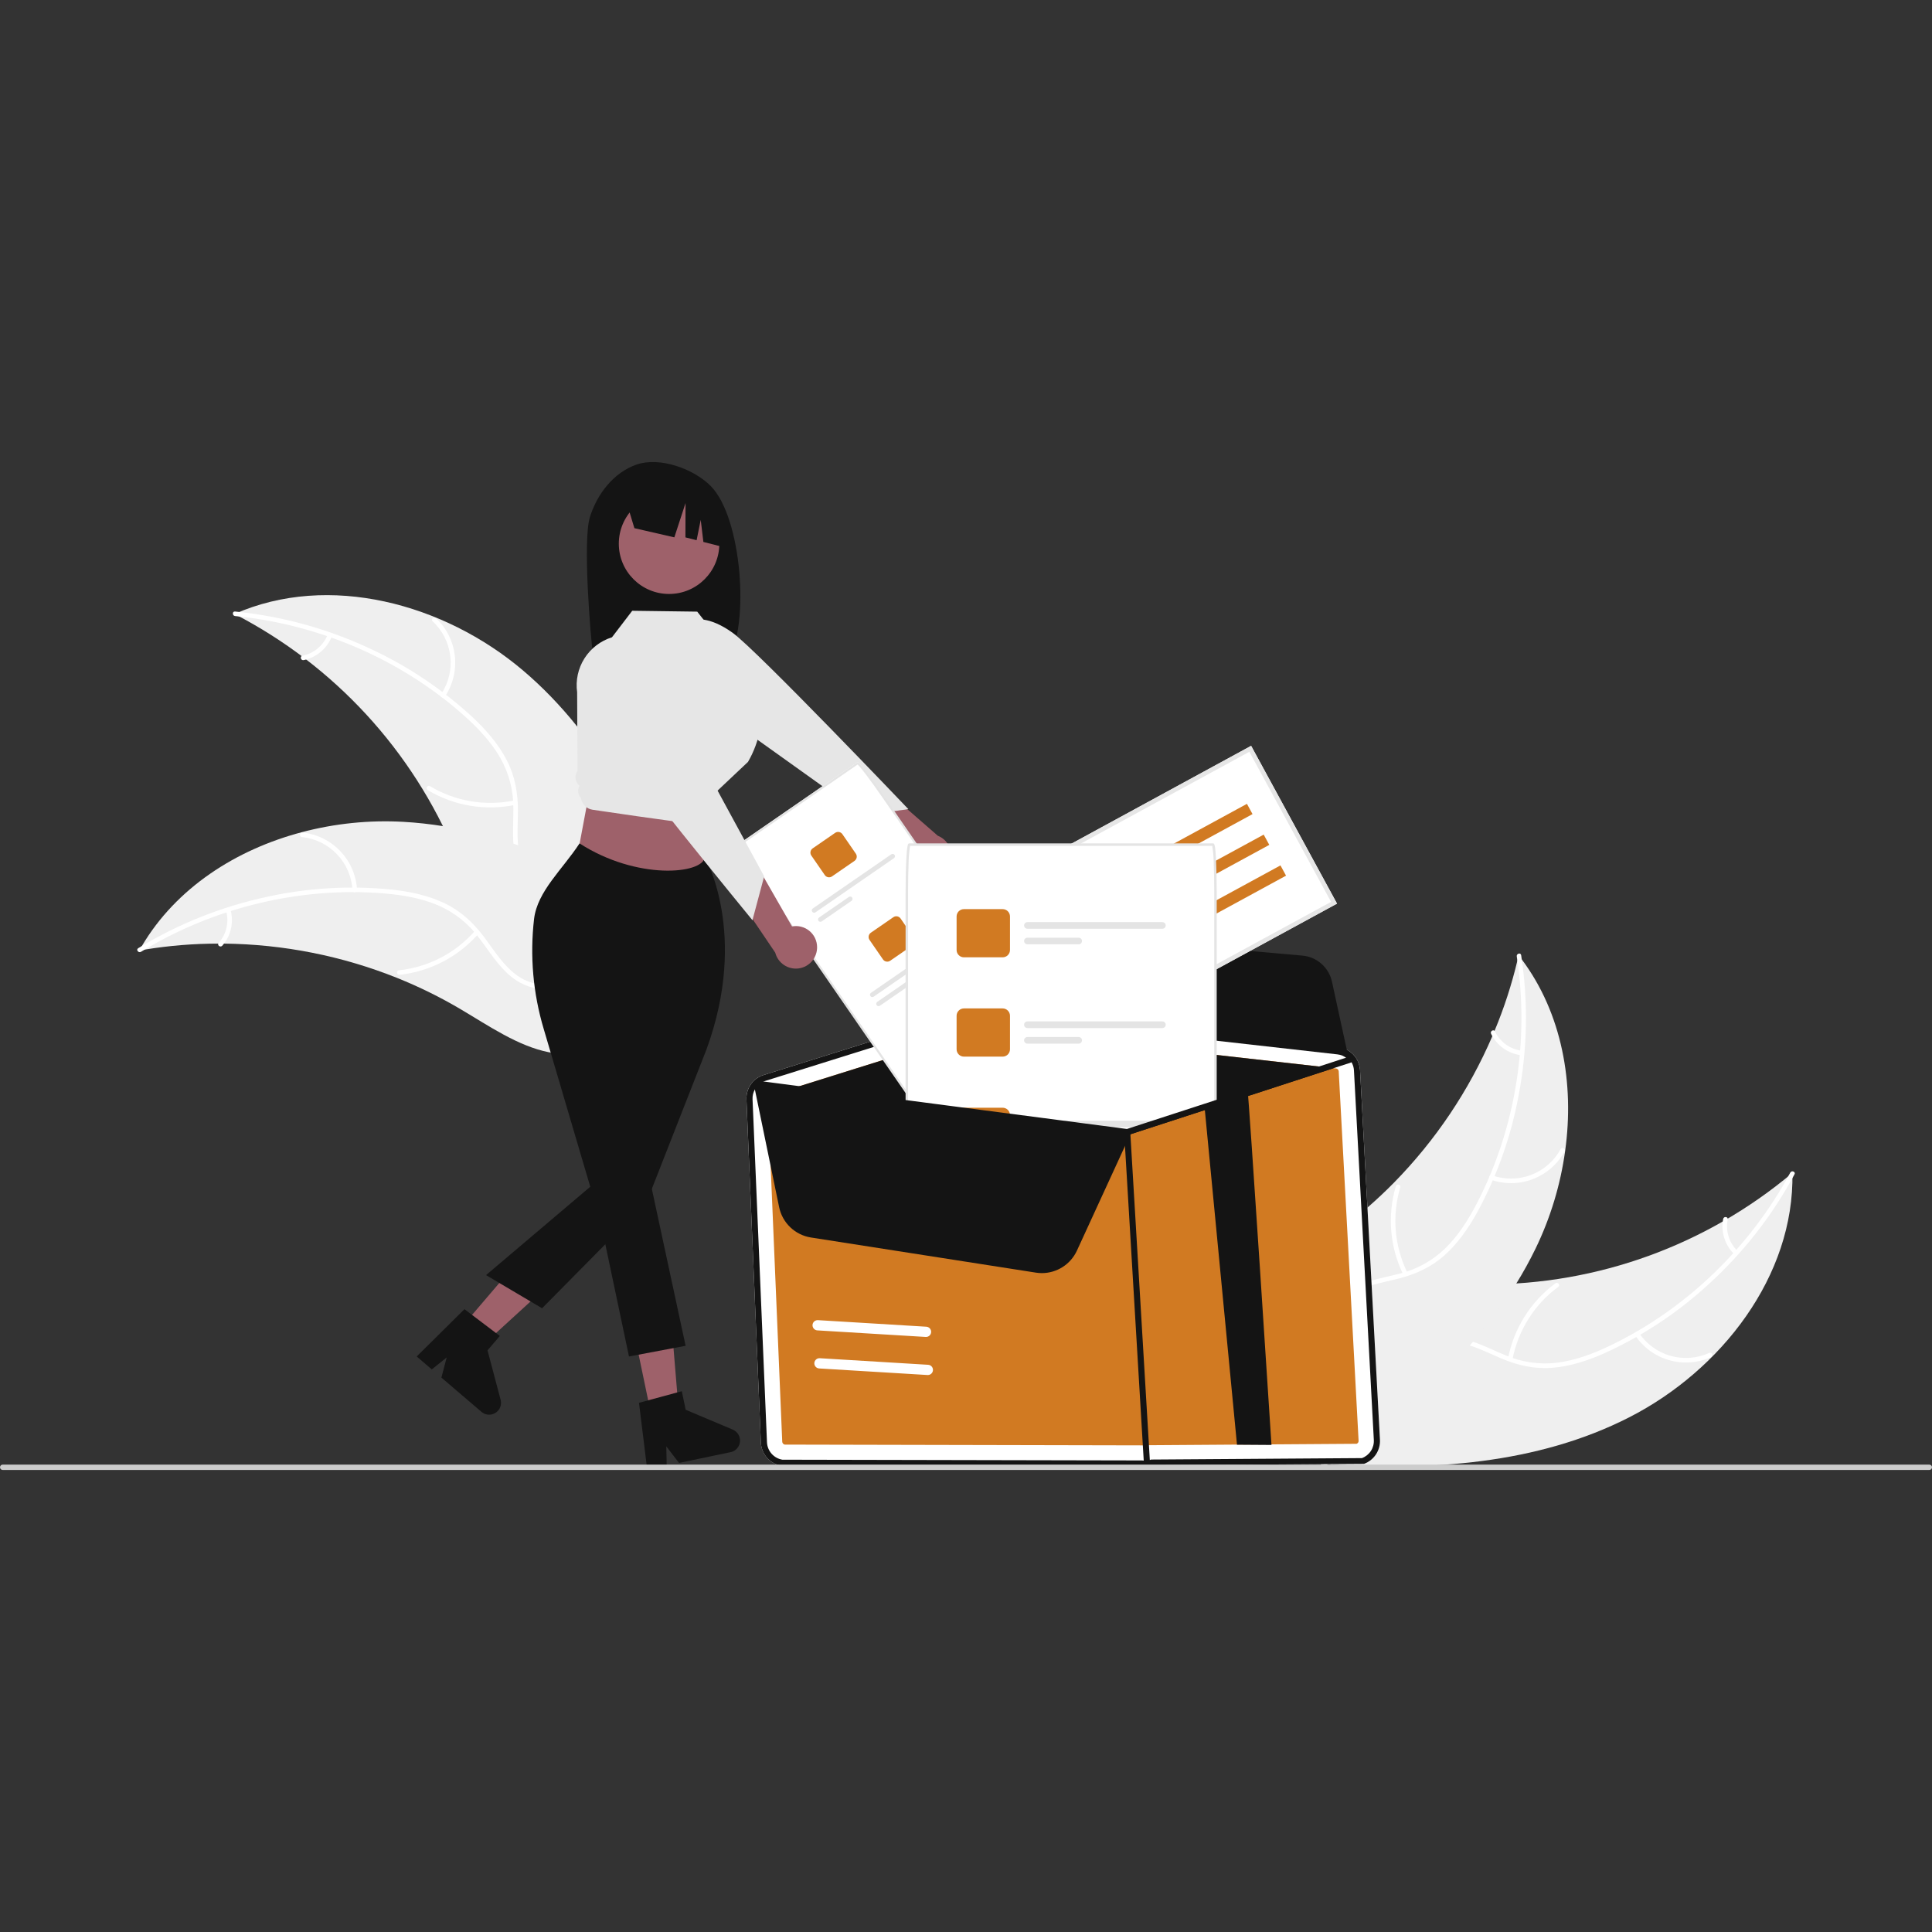 <svg width="945" height="945" viewBox="0 0 945 945" fill="none" xmlns="http://www.w3.org/2000/svg">
<rect x="0" y="0" width="945" height="945" fill="#333333" stroke="none"/>
<g clip-path="url(#clip0_105_223)">
<path d="M288.56 252.845C292.127 241.476 300.239 231.049 311.457 227.205C322.676 223.362 339.103 229.216 347.537 237.623C362.964 253 366.729 305.824 356.13 322.517C354.022 322.406 346.747 322.323 344.613 322.243L341.595 312.182V322.144C324.94 321.629 307.601 321.952 290.252 322.285C288.697 310.466 284.993 264.214 288.56 252.845Z" fill="#141414"/>
<path d="M453.435 428.752C451.937 428.551 450.501 428.025 449.228 427.209C447.955 426.393 446.877 425.308 446.068 424.03C445.26 422.753 444.742 421.313 444.55 419.814C444.358 418.314 444.497 416.79 444.958 415.35L415.562 393.296L433.538 386.852L458.697 408.783C461.065 409.717 463.008 411.487 464.158 413.758C465.307 416.029 465.584 418.643 464.935 421.105C464.287 423.566 462.758 425.704 460.638 427.114C458.519 428.523 455.956 429.106 453.435 428.752Z" fill="#9E616A"/>
<path d="M336.658 313.154L339.471 303.202C339.471 303.202 346.484 300.915 358.453 309.596C370.421 318.277 444.299 395.765 444.299 395.765L422.304 398.841L355.081 350.814L336.658 313.154Z" fill="#E6E6E6"/>
<path d="M796.905 693.252C841.896 670.276 877.716 624.207 876.728 573.695C834.666 609.036 781.46 628.359 726.524 628.244C705.338 628.123 681.786 625.782 665.32 639.116C655.075 647.413 649.704 660.555 648.114 673.643C646.525 686.731 648.309 699.967 650.091 713.031L648.985 716.131C699.384 719.589 751.914 716.229 796.905 693.252Z" fill="#EFEFEF"/>
<path d="M875.675 573.571C856.078 610.013 824.712 640.429 787.322 658.288C779.238 662.149 770.702 665.362 761.776 666.53C753.067 667.602 744.23 666.323 736.183 662.824C728.614 659.712 721.232 655.653 713.039 654.436C704.403 653.153 696.148 655.982 689.452 661.44C681.259 668.118 675.954 677.342 671.08 686.543C665.669 696.759 660.209 707.455 650.651 714.434C649.493 715.28 650.872 717.027 652.029 716.183C668.659 704.041 672.663 682.16 686.28 667.473C692.633 660.62 701.091 655.64 710.704 656.409C719.111 657.082 726.726 661.261 734.363 664.478C742.381 667.855 750.511 669.725 759.252 669.034C768.194 668.328 776.874 665.442 785.021 661.804C803.433 653.418 820.413 642.189 835.338 628.528C852.458 613.031 866.802 594.72 877.748 574.386C878.424 573.127 876.348 572.321 875.675 573.571Z" fill="white"/>
<path d="M799.781 653.123C803.7 659.02 809.587 663.332 816.391 665.288C823.196 667.245 830.474 666.719 836.926 663.805C838.229 663.21 837.367 661.157 836.062 661.752C830.059 664.477 823.279 664.966 816.947 663.131C810.615 661.296 805.147 657.258 801.53 651.745C800.743 650.548 798.999 651.933 799.781 653.123Z" fill="white"/>
<path d="M739.812 664.905C742.544 650.691 750.532 638.03 762.184 629.444C763.339 628.595 761.96 626.847 760.806 627.695C748.697 636.652 740.411 649.845 737.601 664.643C737.335 666.054 739.547 666.308 739.812 664.905Z" fill="white"/>
<path d="M849.771 611.808C847.779 609.843 846.307 607.413 845.486 604.738C844.665 602.062 844.522 599.225 845.069 596.48C845.353 595.074 843.14 594.821 842.858 596.218C842.268 599.253 842.43 602.387 843.33 605.344C844.23 608.302 845.841 610.995 848.022 613.186C848.21 613.41 848.476 613.554 848.767 613.588C849.057 613.623 849.35 613.545 849.585 613.372C849.816 613.188 849.965 612.921 849.999 612.628C850.034 612.336 849.952 612.041 849.771 611.808Z" fill="white"/>
<path d="M742.815 467.273C742.613 468.147 742.41 469.02 742.19 469.9C739.404 481.626 735.67 493.105 731.026 504.226C730.68 505.092 730.317 505.964 729.947 506.817C718.472 533.49 702.144 557.801 681.794 578.512C673.689 586.747 664.969 594.352 655.71 601.264C642.923 610.808 628.299 620.138 619.665 632.972C618.749 634.301 617.916 635.685 617.171 637.117L645.289 714.537C645.441 714.681 645.576 714.833 645.729 714.977L646.71 718.12C647.212 717.797 647.726 717.451 648.229 717.128C648.521 716.941 648.807 716.738 649.099 716.552C649.292 716.422 649.485 716.292 649.666 716.186C649.73 716.143 649.795 716.099 649.841 716.063C650.023 715.957 650.18 715.839 650.344 715.74C653.223 713.814 656.094 711.865 658.956 709.892C658.974 709.886 658.974 709.886 658.985 709.862C680.755 694.776 701.458 677.739 718.916 658.101C719.441 657.51 719.984 656.914 720.496 656.287C728.317 647.392 735.397 637.872 741.667 627.823C745.082 622.31 748.216 616.627 751.057 610.796C758.368 595.717 763.262 579.581 765.559 562.981C770.134 529.888 764.075 495.7 744.343 469.277C743.838 468.602 743.338 467.943 742.815 467.273Z" fill="#EFEFEF"/>
<path d="M741.896 467.808C748.187 508.705 741.455 551.876 722.352 588.649C718.222 596.599 713.34 604.305 706.917 610.612C700.609 616.712 692.782 621.011 684.251 623.063C676.334 625.136 667.997 626.34 660.722 630.301C653.054 634.476 648.166 641.706 646.105 650.096C643.585 660.361 644.902 670.92 646.549 681.201C648.378 692.616 650.459 704.444 647.028 715.772C646.613 717.144 648.766 717.709 649.182 716.338C655.15 696.63 645.175 676.749 647.205 656.823C648.152 647.525 651.907 638.457 660.046 633.282C667.163 628.757 675.76 627.509 683.793 625.479C692.229 623.348 699.846 619.945 706.409 614.131C713.123 608.183 718.316 600.652 722.631 592.842C732.285 575.06 739.082 555.87 742.774 535.976C747.115 513.294 747.543 490.037 744.042 467.21C743.824 465.798 741.681 466.404 741.896 467.808Z" fill="white"/>
<path d="M729.191 577.024C735.87 579.373 743.167 579.271 749.777 576.736C756.388 574.202 761.883 569.4 765.28 563.188C765.963 561.928 764.038 560.808 763.354 562.069C760.201 567.859 755.083 572.332 748.922 574.679C742.761 577.027 735.965 577.095 729.758 574.871C728.409 574.389 727.85 576.545 729.191 577.024Z" fill="white"/>
<path d="M688.403 622.538C682.027 609.545 680.782 594.625 684.917 580.754C685.328 579.38 683.174 578.815 682.764 580.187C678.488 594.63 679.815 610.153 686.48 623.66C687.116 624.947 689.036 623.818 688.403 622.538Z" fill="white"/>
<path d="M744.233 513.937C741.46 513.566 738.822 512.513 736.556 510.871C734.29 509.229 732.467 507.05 731.251 504.529C730.632 503.235 728.713 504.365 729.328 505.651C730.684 508.43 732.7 510.834 735.2 512.654C737.699 514.473 740.606 515.653 743.667 516.09C743.952 516.155 744.251 516.11 744.503 515.962C744.756 515.815 744.943 515.577 745.027 515.297C745.1 515.011 745.058 514.708 744.91 514.454C744.761 514.199 744.518 514.013 744.233 513.937Z" fill="white"/>
<path d="M255.771 327.895C217.231 295.232 160.919 279.934 114.695 300.315C163.515 325.509 201.851 367.161 222.92 417.901C230.974 437.499 237.892 460.135 256.542 470.19C268.145 476.447 282.342 476.338 295.029 472.76C307.718 469.182 319.243 462.434 330.609 455.754L333.895 455.58C317.66 407.738 294.312 360.557 255.771 327.895Z" fill="#EFEFEF"/>
<path d="M114.988 301.334C156.165 305.373 196.318 322.594 227.207 350.215C233.885 356.187 240.14 362.826 244.659 370.612C249.005 378.236 251.23 386.884 251.104 395.659C251.15 403.842 250.25 412.219 252.285 420.249C254.43 428.713 260.222 435.241 267.839 439.316C277.158 444.302 287.714 445.642 298.081 446.594C309.592 447.65 321.566 448.565 331.689 454.696C332.916 455.439 333.997 453.492 332.772 452.75C315.159 442.084 293.427 446.822 274.628 439.918C265.856 436.696 258.001 430.811 255.006 421.643C252.386 413.626 253.307 404.987 253.331 396.701C253.357 387.999 251.948 379.776 247.942 371.976C243.843 363.997 237.835 357.099 231.339 350.983C216.504 337.224 199.599 325.882 181.242 317.375C160.345 307.549 137.922 301.371 114.941 299.108C113.519 298.968 113.575 301.196 114.988 301.334Z" fill="white"/>
<path d="M217.64 340.707C221.571 334.818 223.28 327.723 222.463 320.69C221.645 313.657 218.355 307.143 213.179 302.312C212.128 301.339 210.566 302.926 211.618 303.901C216.446 308.39 219.51 314.458 220.258 321.009C221.006 327.56 219.387 334.162 215.695 339.624C214.894 340.812 216.844 341.888 217.64 340.707Z" fill="white"/>
<path d="M251.627 391.504C237.459 394.462 222.698 391.971 210.286 384.528C209.057 383.789 207.975 385.736 209.203 386.473C222.134 394.195 237.501 396.756 252.237 393.646C253.641 393.348 253.023 391.208 251.627 391.504Z" fill="white"/>
<path d="M160.254 310.5C159.208 313.095 157.534 315.39 155.382 317.179C153.229 318.967 150.667 320.193 147.924 320.747C146.517 321.026 147.136 323.166 148.534 322.888C151.562 322.263 154.39 320.905 156.772 318.935C159.154 316.964 161.018 314.44 162.199 311.582C162.333 311.322 162.363 311.021 162.283 310.74C162.203 310.459 162.019 310.218 161.768 310.068C161.51 309.926 161.206 309.892 160.922 309.973C160.639 310.053 160.398 310.243 160.254 310.5Z" fill="white"/>
<path d="M68.125 464.912C69.009 464.763 69.893 464.613 70.79 464.477C82.682 462.528 94.713 461.549 106.764 461.549C107.695 461.534 108.64 461.533 109.57 461.545C138.603 461.854 167.326 467.551 194.279 478.347C205.001 482.653 215.379 487.768 225.325 493.648C239.059 501.77 253.305 511.67 268.474 514.69C270.053 515.023 271.651 515.258 273.259 515.394L333.853 459.605C333.927 459.409 334.015 459.226 334.089 459.03L336.611 456.913C336.119 456.574 335.602 456.233 335.11 455.893C334.825 455.696 334.527 455.51 334.243 455.312C334.049 455.184 333.854 455.057 333.687 454.93C333.622 454.887 333.557 454.845 333.506 454.816C333.338 454.689 333.169 454.59 333.014 454.477C330.128 452.562 327.223 450.664 324.299 448.783C324.287 448.769 324.287 448.769 324.26 448.768C301.95 434.493 278.251 421.955 253.403 413.413C252.656 413.157 251.896 412.886 251.121 412.654C239.899 408.866 228.387 406.002 216.698 404.089C210.295 403.063 203.844 402.361 197.369 401.987C180.638 401.052 163.865 402.756 147.663 407.034C115.367 415.568 86.159 434.336 69.385 462.73C68.957 463.457 68.541 464.172 68.125 464.912Z" fill="#EFEFEF"/>
<path d="M68.97 465.553C104.278 443.985 146.705 433.557 187.997 437.012C196.924 437.759 205.915 439.294 214.21 442.79C222.269 446.26 229.253 451.826 234.434 458.908C239.398 465.414 243.722 472.644 250.181 477.83C256.989 483.297 265.544 485.022 274.079 483.689C284.522 482.059 293.756 476.773 302.607 471.29C312.434 465.202 322.545 458.724 334.319 457.523C335.745 457.378 335.436 455.173 334.012 455.318C313.527 457.406 299.028 474.275 279.862 480.082C270.918 482.791 261.104 482.822 253.193 477.305C246.275 472.482 241.809 465.03 236.84 458.399C231.622 451.436 225.547 445.718 217.652 441.902C209.576 437.999 200.627 436.109 191.758 435.138C171.63 433.084 151.305 434.208 131.526 438.468C108.926 443.206 87.302 451.774 67.591 463.804C66.372 464.549 67.758 466.294 68.97 465.553Z" fill="white"/>
<path d="M174.634 435.183C174.227 428.115 171.32 421.421 166.434 416.297C161.547 411.174 154.999 407.954 147.958 407.214C146.533 407.069 146.24 409.277 147.667 409.422C154.225 410.1 160.325 413.099 164.866 417.879C169.406 422.66 172.089 428.906 172.429 435.49C172.504 436.921 174.709 436.606 174.634 435.183Z" fill="white"/>
<path d="M232.352 455.276C222.821 466.169 209.535 473.068 195.144 474.598C193.718 474.749 194.026 476.954 195.45 476.804C210.424 475.183 224.235 467.975 234.128 456.619C235.07 455.536 233.289 454.199 232.352 455.276Z" fill="white"/>
<path d="M110.629 445.618C111.357 448.32 111.402 451.161 110.76 453.885C110.118 456.609 108.81 459.131 106.953 461.224C105.998 462.295 107.781 463.63 108.73 462.566C110.771 460.244 112.212 457.457 112.927 454.449C113.643 451.441 113.611 448.304 112.834 445.311C112.785 445.023 112.627 444.764 112.394 444.588C112.161 444.412 111.869 444.331 111.578 444.362C111.287 444.404 111.023 444.56 110.846 444.795C110.668 445.03 110.59 445.326 110.629 445.618Z" fill="white"/>
<path d="M665.237 523.397C665.077 520.585 663.927 517.92 661.99 515.875C660.052 513.83 657.454 512.537 654.654 512.225L482.406 492.788C480.754 492.599 479.081 492.758 477.495 493.255L437.981 505.628L415.31 512.734L373.47 525.832C370.944 526.626 368.753 528.235 367.241 530.408C365.729 532.581 364.98 535.195 365.113 537.839L372.175 705.733C372.326 708.461 373.402 711.057 375.227 713.091C377.051 715.126 379.515 716.477 382.211 716.922L558.084 717.305C558.909 717.44 559.747 717.484 560.583 717.438C561.8 717.379 563.002 717.134 564.145 716.71L667.206 715.998C669.607 715.114 671.66 713.479 673.058 711.335C674.457 709.192 675.128 706.655 674.97 704.101L665.237 523.397Z" fill="white"/>
<path d="M383.87 706.598L559.742 706.978C559.999 707.022 560.263 706.997 560.508 706.908L663.555 706.2C663.858 706.092 664.116 705.887 664.292 705.618C664.467 705.349 664.551 705.03 664.529 704.71L654.807 524.002C654.783 523.652 654.638 523.322 654.398 523.067C654.157 522.812 653.835 522.649 653.487 522.605L652.328 522.469L481.231 503.182C481.153 503.171 481.074 503.169 480.995 503.175C480.866 503.179 480.739 503.199 480.615 503.236L384.24 533.419L376.591 535.808C376.278 535.91 376.007 536.112 375.819 536.383C375.631 536.653 375.537 536.978 375.551 537.307L382.616 705.194C382.634 705.536 382.768 705.862 382.996 706.117C383.224 706.373 383.532 706.543 383.87 706.598Z" fill="#D17A22"/>
<path d="M384.24 533.419L480.615 503.236C480.739 503.199 480.867 503.179 480.996 503.175C481.074 503.169 481.153 503.171 481.232 503.182L652.328 522.469L611.122 535.879L595.699 540.89L551.816 555.161C551.686 555.196 551.554 555.222 551.421 555.24C551.336 555.233 551.251 555.226 551.15 555.221L384.24 533.419Z" fill="#141414"/>
<path d="M382.21 716.932L558.082 717.312C558.909 717.444 559.748 717.483 560.584 717.429C561.803 717.374 563.006 717.134 564.153 716.718L667.201 716.011C669.603 715.124 671.655 713.487 673.055 711.343C674.455 709.198 675.127 706.66 674.972 704.104L665.234 523.398C665.111 521.281 664.43 519.235 663.261 517.467C663.1 517.233 662.938 516.999 662.762 516.784C661.551 515.2 659.955 513.952 658.126 513.159C657.023 512.675 655.853 512.361 654.655 512.227L654.45 512.2L482.414 492.785C481.714 492.715 481.009 492.695 480.305 492.724C479.348 492.789 478.403 492.971 477.49 493.264L437.98 505.623L415.314 512.74L373.466 525.837C371.754 526.371 370.185 527.287 368.878 528.515C368.774 528.596 368.677 528.686 368.589 528.784C368.525 528.848 368.465 528.917 368.411 528.989C367.29 530.161 366.42 531.55 365.854 533.069C365.287 534.589 365.036 536.208 365.115 537.827L372.166 705.733C372.317 708.464 373.395 711.062 375.22 713.097C377.046 715.133 379.512 716.486 382.21 716.932ZM368.093 537.689C368.012 536.009 368.411 534.342 369.242 532.881C369.489 532.415 369.783 531.976 370.118 531.569C371.032 530.444 372.207 529.558 373.541 528.991C373.803 528.876 374.073 528.778 374.348 528.697L444.808 506.642L478.387 496.106C478.614 496.029 478.828 495.988 479.04 495.93C479.556 495.809 480.083 495.738 480.613 495.716C481.097 495.678 481.583 495.69 482.064 495.752L654.305 515.195C654.442 515.213 654.562 515.232 654.698 515.25C656.276 515.484 657.76 516.147 658.988 517.165C659.952 517.94 660.741 518.91 661.305 520.01C661.868 521.111 662.193 522.319 662.258 523.554L671.981 704.278C672.098 706.191 671.596 708.092 670.55 709.699C669.504 711.306 667.97 712.534 666.173 713.202L563.109 713.911C561.652 714.445 560.082 714.596 558.55 714.348L382.68 713.985C380.661 713.646 378.817 712.631 377.451 711.106C376.084 709.581 375.277 707.637 375.161 705.593L368.093 537.689Z" fill="#141414"/>
<path d="M561.117 717.761C560.724 717.781 560.339 717.644 560.045 717.382C559.752 717.119 559.574 716.751 559.551 716.358L549.858 553.829C549.835 553.433 549.969 553.045 550.232 552.748C550.495 552.452 550.865 552.272 551.26 552.249L551.274 552.248C551.667 552.228 552.052 552.364 552.346 552.627C552.639 552.89 552.817 553.258 552.84 553.651L562.533 716.18C562.556 716.576 562.422 716.964 562.159 717.26C561.896 717.557 561.526 717.736 561.131 717.76L561.117 717.761Z" fill="#141414"/>
<path d="M621.921 706.766L605.047 706.651L589.035 539.913C589.035 539.913 609.304 531.622 610.193 533.033C610.733 533.873 621.859 705.732 621.921 706.766Z" fill="#141414"/>
<path d="M659.863 518.586L658.646 517.589C657.392 516.558 655.864 515.915 654.25 515.738L482.011 496.297C481.061 496.192 480.1 496.245 479.167 496.454L478.522 496.614L478.392 494.037L506.956 462.435C508.657 460.562 510.768 459.106 513.123 458.182C515.479 457.258 518.015 456.89 520.536 457.108L636.976 467.41C640.454 467.707 643.746 469.112 646.365 471.421C648.984 473.729 650.792 476.818 651.523 480.232L659.863 518.586Z" fill="#141414"/>
<path d="M399.53 645.751C399.713 645.721 399.9 645.712 400.086 645.723L453.097 648.937C453.761 648.977 454.381 649.279 454.822 649.776C455.263 650.274 455.489 650.926 455.448 651.59C455.408 652.254 455.106 652.875 454.609 653.316C454.111 653.757 453.459 653.982 452.795 653.942L399.783 650.729C399.168 650.691 398.588 650.428 398.154 649.99C397.72 649.552 397.463 648.969 397.431 648.353C397.4 647.738 397.597 647.132 397.984 646.652C398.371 646.172 398.921 645.851 399.53 645.751Z" fill="white"/>
<path d="M400.418 664.372C400.602 664.343 400.788 664.333 400.974 664.344L453.986 667.558C454.649 667.598 455.27 667.9 455.711 668.397C456.152 668.895 456.377 669.548 456.337 670.211C456.297 670.875 455.995 671.496 455.497 671.937C455 672.378 454.347 672.603 453.684 672.563L400.672 669.35C400.057 669.312 399.477 669.049 399.043 668.611C398.609 668.173 398.352 667.59 398.32 666.974C398.289 666.359 398.485 665.753 398.872 665.273C399.259 664.793 399.81 664.472 400.418 664.372Z" fill="white"/>
<path d="M653.973 441.986L551.717 497.666L509.705 420.496L611.961 364.816L653.973 441.986Z" fill="white"/>
<path d="M653.973 441.986L551.717 497.666L509.705 420.496L611.961 364.816L653.973 441.986ZM552.574 494.761L651.068 441.129L611.104 367.721L512.61 421.353L552.574 494.761Z" fill="#E6E6E6"/>
<path d="M609.916 393.18L534.634 434.172L537.367 439.191L612.648 398.2L609.916 393.18Z" fill="#D17A22"/>
<path d="M618.113 408.235L542.832 449.227L545.564 454.246L620.845 413.254L618.113 408.235Z" fill="#D17A22"/>
<path d="M626.311 423.294L551.029 464.285L553.762 469.304L629.043 428.313L626.311 423.294Z" fill="#D17A22"/>
<path d="M420.954 373.983C419.898 372.799 419.538 372.679 419.163 372.937L360.972 413.09C360.601 413.346 360.579 413.724 361.299 415.116C363.201 418.06 365.526 421.536 368.07 425.225L442.94 533.749C449.958 543.921 456.055 551.93 456.53 551.603L514.721 511.45C515.196 511.122 509.874 502.578 502.856 492.406L427.986 383.881C425.447 380.202 423.029 376.802 420.954 373.983Z" fill="white"/>
<path d="M428.706 384.141C427.383 382.286 426.123 380.566 424.997 379.067C423.641 377.272 422.53 375.848 421.687 374.831C421.409 374.5 421.17 374.216 420.954 373.983C419.898 372.799 419.538 372.679 419.163 372.937L360.972 413.09C360.601 413.346 360.579 413.724 361.299 415.116C361.447 415.401 361.629 415.737 361.846 416.122C362.495 417.268 363.431 418.812 364.631 420.721C366.639 423.899 369.281 427.871 372.067 431.909L443.165 534.966C446.393 539.646 449.524 543.987 451.978 547.197C456.064 552.54 456.364 552.333 456.818 552.019L515.009 511.867C515.463 511.553 515.763 511.346 512.219 505.629C510.09 502.196 507.143 497.728 503.914 493.048L432.816 389.991C431.422 387.97 430.031 385.989 428.706 384.141ZM372.9 431.334C370.123 427.308 367.487 423.345 365.49 420.183C364.294 418.29 363.368 416.751 362.731 415.622C362.37 415.025 362.055 414.401 361.789 413.757L419.496 373.938C420.004 374.416 420.475 374.932 420.905 375.481C421.323 375.98 421.808 376.581 422.358 377.284C422.906 377.988 423.516 378.787 424.189 379.68C426.436 382.669 429.203 386.536 431.983 390.566L503.081 493.623C509.828 503.404 513.715 509.849 514.196 511.197L456.48 551.022C455.391 550.094 450.746 544.171 443.998 534.391L372.9 431.334Z" fill="#E4E4E4"/>
<path d="M408.513 407.364L397.496 414.966C396.943 415.348 396.565 415.933 396.444 416.593C396.323 417.253 396.469 417.935 396.85 418.488L403.433 428.031C403.815 428.582 404.4 428.96 405.06 429.081C405.72 429.202 406.402 429.057 406.954 428.677L417.972 421.075C418.523 420.692 418.9 420.107 419.021 419.447C419.142 418.787 418.997 418.107 418.618 417.553L412.034 408.01C411.652 407.458 411.067 407.081 410.407 406.96C409.747 406.839 409.066 406.984 408.513 407.364Z" fill="#D17A22"/>
<path d="M435.961 417.863L397.563 444.359C397.439 444.444 397.333 444.554 397.251 444.681C397.169 444.807 397.113 444.949 397.085 445.097C397.058 445.246 397.06 445.398 397.092 445.546C397.124 445.693 397.184 445.833 397.27 445.957C397.355 446.082 397.465 446.188 397.591 446.27C397.718 446.352 397.86 446.408 398.008 446.435C398.157 446.462 398.309 446.46 398.457 446.429C398.604 446.397 398.744 446.336 398.868 446.251L437.266 419.755C437.39 419.67 437.497 419.56 437.579 419.434C437.661 419.307 437.717 419.165 437.744 419.017C437.771 418.868 437.769 418.716 437.737 418.568C437.706 418.421 437.645 418.281 437.56 418.157C437.474 418.033 437.364 417.926 437.238 417.844C437.111 417.762 436.969 417.706 436.821 417.679C436.673 417.652 436.52 417.654 436.373 417.686C436.225 417.717 436.085 417.778 435.961 417.863Z" fill="#E4E4E4"/>
<path d="M415.206 438.727L400.622 448.79C400.497 448.876 400.391 448.985 400.309 449.112C400.227 449.239 400.171 449.38 400.144 449.529C400.117 449.677 400.119 449.83 400.151 449.977C400.182 450.125 400.243 450.265 400.328 450.389C400.414 450.513 400.523 450.619 400.65 450.701C400.777 450.783 400.918 450.839 401.067 450.867C401.215 450.894 401.368 450.891 401.515 450.86C401.663 450.828 401.803 450.768 401.927 450.682L416.511 440.619C416.762 440.446 416.934 440.18 416.989 439.88C417.044 439.58 416.977 439.271 416.804 439.02C416.631 438.769 416.366 438.597 416.066 438.542C415.766 438.487 415.457 438.554 415.206 438.727Z" fill="#E4E4E4"/>
<path d="M436.975 448.618L425.958 456.22C425.405 456.602 425.027 457.187 424.906 457.847C424.785 458.507 424.931 459.189 425.312 459.741L431.895 469.285C432.277 469.836 432.862 470.214 433.522 470.335C434.182 470.456 434.863 470.311 435.416 469.931L446.434 462.328C446.985 461.946 447.362 461.361 447.483 460.701C447.604 460.041 447.459 459.36 447.08 458.807L440.496 449.264C440.114 448.712 439.529 448.335 438.869 448.214C438.209 448.092 437.528 448.238 436.975 448.618Z" fill="#D17A22"/>
<path d="M464.423 459.117L426.025 485.613C425.774 485.786 425.602 486.052 425.547 486.351C425.492 486.651 425.559 486.961 425.732 487.211C425.905 487.462 426.17 487.634 426.47 487.689C426.77 487.744 427.079 487.678 427.33 487.505L465.728 461.009C465.852 460.924 465.958 460.814 466.04 460.688C466.122 460.561 466.179 460.419 466.206 460.271C466.233 460.122 466.231 459.97 466.199 459.822C466.168 459.675 466.107 459.535 466.021 459.411C465.936 459.286 465.826 459.18 465.7 459.098C465.573 459.016 465.431 458.96 465.283 458.933C465.134 458.906 464.982 458.908 464.835 458.94C464.687 458.971 464.547 459.032 464.423 459.117Z" fill="#E4E4E4"/>
<path d="M443.668 479.985L429.084 490.048C428.833 490.221 428.661 490.487 428.606 490.787C428.551 491.086 428.618 491.396 428.791 491.647C428.964 491.897 429.229 492.069 429.529 492.124C429.829 492.179 430.138 492.113 430.389 491.94L444.973 481.877C445.098 481.791 445.204 481.681 445.286 481.555C445.368 481.428 445.424 481.286 445.451 481.138C445.478 480.989 445.476 480.837 445.444 480.69C445.413 480.542 445.352 480.402 445.267 480.278C445.181 480.154 445.072 480.048 444.945 479.966C444.818 479.884 444.677 479.827 444.528 479.8C444.38 479.773 444.227 479.775 444.08 479.807C443.932 479.838 443.792 479.899 443.668 479.985Z" fill="#E4E4E4"/>
<path d="M465.437 489.876L454.42 497.478C453.868 497.859 453.489 498.445 453.368 499.105C453.247 499.765 453.393 500.447 453.774 500.999L460.358 510.542C460.74 511.094 461.325 511.472 461.985 511.593C462.645 511.714 463.326 511.569 463.879 511.188L474.896 503.586C475.447 503.204 475.824 502.619 475.945 501.959C476.066 501.299 475.921 500.618 475.542 500.065L468.958 490.522C468.576 489.97 467.991 489.592 467.331 489.471C466.671 489.35 465.99 489.496 465.437 489.876Z" fill="#D17A22"/>
<path d="M492.885 500.375L454.487 526.871C454.363 526.956 454.257 527.066 454.175 527.192C454.093 527.319 454.037 527.461 454.01 527.609C453.982 527.758 453.985 527.91 454.016 528.057C454.048 528.205 454.108 528.345 454.194 528.469C454.28 528.593 454.389 528.7 454.516 528.782C454.642 528.863 454.784 528.92 454.933 528.947C455.081 528.974 455.233 528.972 455.381 528.94C455.528 528.909 455.668 528.848 455.793 528.763L494.191 502.267C494.441 502.094 494.613 501.828 494.668 501.529C494.723 501.229 494.657 500.919 494.484 500.668C494.311 500.418 494.045 500.246 493.745 500.191C493.446 500.136 493.136 500.202 492.885 500.375Z" fill="#E4E4E4"/>
<path d="M472.131 521.242L457.546 531.306C457.422 531.391 457.316 531.501 457.234 531.628C457.152 531.754 457.096 531.896 457.069 532.044C457.041 532.193 457.044 532.345 457.075 532.493C457.107 532.64 457.167 532.78 457.253 532.904C457.339 533.029 457.448 533.135 457.575 533.217C457.702 533.299 457.843 533.355 457.992 533.382C458.14 533.409 458.292 533.407 458.44 533.375C458.588 533.344 458.727 533.283 458.852 533.198L473.436 523.134C473.687 522.961 473.859 522.696 473.914 522.396C473.969 522.096 473.902 521.787 473.729 521.536C473.556 521.285 473.29 521.113 472.991 521.058C472.691 521.003 472.381 521.069 472.131 521.242Z" fill="#E4E4E4"/>
<path d="M594.275 422.431C594.044 416.782 593.694 413.141 593.288 413.141H444.794C444.389 413.141 444.038 416.782 443.807 422.431C443.654 426.368 443.555 431.282 443.555 436.601V540.074L444.158 540.15L468.571 543.331L494.014 546.665L505.639 548.179L530.502 551.426L551.152 554.124C551.251 554.135 551.339 554.135 551.427 554.146C551.558 554.124 551.69 554.102 551.811 554.069L559.937 551.426L569.314 548.376L593.924 540.37L594.527 540.172V436.601C594.527 431.282 594.428 426.368 594.275 422.431Z" fill="white"/>
<path d="M594.768 419.982C594.691 418.513 594.614 417.328 594.527 416.385C594.465 415.399 594.326 414.42 594.11 413.456C593.869 412.535 593.594 412.535 593.287 412.535H444.794C444.487 412.535 444.213 412.535 443.972 413.456C443.759 414.469 443.62 415.495 443.555 416.528C443.478 417.449 443.401 418.589 443.325 419.982C443.083 424.425 442.952 430.325 442.952 436.599V539.984L443.555 540.071L444.158 540.148V436.599C444.158 431.137 444.257 426.508 444.399 422.856C444.426 419.801 444.672 416.751 445.134 413.731H592.958C593.421 416.747 593.667 419.793 593.693 422.845C593.825 426.497 593.924 431.126 593.924 436.599V540.367L595.13 539.973V436.599C595.13 430.325 594.998 424.424 594.768 419.982Z" fill="#E4E4E4"/>
<path d="M490.428 444.684H471.488C471.018 444.683 470.552 444.774 470.117 444.953C469.682 445.133 469.287 445.396 468.954 445.728C468.621 446.06 468.356 446.454 468.176 446.889C467.995 447.323 467.902 447.789 467.902 448.259V464.667C467.901 465.139 467.993 465.605 468.173 466.041C468.353 466.476 468.617 466.872 468.951 467.205C469.284 467.538 469.679 467.802 470.115 467.982C470.55 468.162 471.017 468.255 471.488 468.254H490.428C491.379 468.254 492.291 467.876 492.964 467.203C493.636 466.531 494.014 465.618 494.014 464.667V448.259C494.012 447.31 493.633 446.4 492.96 445.73C492.288 445.06 491.377 444.683 490.428 444.684Z" fill="#D17A22"/>
<path d="M568.557 451.035H502.536C502.105 451.035 501.692 451.206 501.388 451.511C501.084 451.815 500.913 452.228 500.913 452.658C500.913 453.089 501.084 453.502 501.388 453.806C501.692 454.111 502.105 454.282 502.536 454.282H568.557C568.988 454.282 569.4 454.111 569.705 453.806C570.009 453.502 570.18 453.089 570.18 452.658C570.18 452.228 570.009 451.815 569.705 451.511C569.4 451.206 568.988 451.035 568.557 451.035Z" fill="#E4E4E4"/>
<path d="M527.606 458.656H502.536C502.105 458.656 501.692 458.827 501.388 459.132C501.084 459.436 500.913 459.849 500.913 460.28C500.913 460.71 501.084 461.123 501.388 461.427C501.692 461.732 502.105 461.903 502.536 461.903H527.606C528.037 461.903 528.45 461.732 528.754 461.427C529.058 461.123 529.229 460.71 529.229 460.28C529.229 459.849 529.058 459.436 528.754 459.132C528.45 458.827 528.037 458.656 527.606 458.656Z" fill="#E4E4E4"/>
<path d="M490.428 493.25H471.488C470.537 493.25 469.625 493.628 468.953 494.301C468.28 494.973 467.902 495.885 467.902 496.837V513.245C467.902 514.196 468.28 515.108 468.953 515.78C469.625 516.453 470.537 516.831 471.488 516.831H490.428C491.379 516.829 492.289 516.45 492.962 515.778C493.634 515.106 494.012 514.195 494.014 513.245V496.837C494.012 495.886 493.634 494.975 492.961 494.303C492.289 493.631 491.379 493.252 490.428 493.25Z" fill="#D17A22"/>
<path d="M568.557 499.602H502.536C502.104 499.602 501.69 499.773 501.384 500.079C501.079 500.384 500.907 500.798 500.907 501.23C500.907 501.662 501.079 502.077 501.384 502.382C501.69 502.687 502.104 502.859 502.536 502.859H568.557C568.989 502.859 569.403 502.687 569.709 502.382C570.014 502.077 570.186 501.662 570.186 501.23C570.186 500.798 570.014 500.384 569.709 500.079C569.403 499.773 568.989 499.602 568.557 499.602Z" fill="#E4E4E4"/>
<path d="M527.606 507.223H502.536C502.104 507.223 501.69 507.394 501.384 507.7C501.079 508.005 500.907 508.419 500.907 508.851C500.907 509.283 501.079 509.698 501.384 510.003C501.69 510.309 502.104 510.48 502.536 510.48H527.606C528.038 510.48 528.453 510.309 528.758 510.003C529.063 509.698 529.235 509.283 529.235 508.851C529.235 508.419 529.063 508.005 528.758 507.7C528.453 507.394 528.038 507.223 527.606 507.223Z" fill="#E4E4E4"/>
<path d="M493.499 543.572C493.182 543.04 492.733 542.599 492.194 542.293C491.656 541.987 491.047 541.827 490.428 541.828H471.488C470.917 541.827 470.354 541.963 469.846 542.224C469.339 542.486 468.901 542.865 468.571 543.331L494.014 546.665V545.404C494.015 544.757 493.837 544.123 493.499 543.572Z" fill="#D17A22"/>
<path d="M568.557 548.176H505.639L530.501 551.422H559.937L569.314 548.373C569.084 548.24 568.822 548.172 568.557 548.176Z" fill="#E4E4E4"/>
<path d="M661.064 519.574C660.944 519.652 660.815 519.714 660.68 519.761L655.229 521.527L611.12 535.884L595.7 540.885L595.13 541.072L593.924 541.467L569.314 549.473L559.937 552.522L551.81 555.166C551.69 555.199 551.558 555.221 551.427 555.243C551.339 555.232 551.251 555.232 551.152 555.221L530.501 552.522L505.639 549.276L494.014 547.762L468.571 544.428L444.158 541.247L443.555 541.171L442.952 541.083L370.12 531.574L369.506 531.486C369.364 531.473 369.226 531.432 369.1 531.365C368.807 531.233 368.563 531.011 368.405 530.731C368.247 530.45 368.183 530.127 368.223 529.808C368.251 529.54 368.354 529.286 368.519 529.073C368.585 529.007 368.639 528.941 368.705 528.886C368.76 528.853 368.826 528.788 368.892 528.755C369.186 528.552 369.546 528.466 369.901 528.513L373.542 528.996L442.952 538.067L443.555 538.143L444.158 538.22L480.119 542.925L493.499 544.669L528.714 549.276L551.207 552.215L560.255 549.276L589.032 539.92L593.924 538.33L594.527 538.132L595.13 537.935L610.188 533.043L654.977 518.467L658.991 517.162L659.77 516.909C660.105 516.803 660.467 516.819 660.792 516.953C661.117 517.088 661.384 517.332 661.546 517.644C661.586 517.718 661.619 517.795 661.645 517.875C661.743 518.183 661.74 518.514 661.635 518.821C661.53 519.127 661.33 519.391 661.064 519.574Z" fill="#141414"/>
<path d="M509.619 622.716C508.656 622.716 507.694 622.641 506.743 622.493L396.628 605.294C392.847 604.692 389.339 602.955 386.567 600.313C383.795 597.672 381.891 594.25 381.107 590.502L368.817 530.848L369.574 530.94L553.653 553.194L526.738 611.761C525.224 615.028 522.809 617.795 519.776 619.736C516.743 621.676 513.219 622.71 509.619 622.716Z" fill="#141414"/>
<path d="M318.478 691.831L331.887 689.034L327.486 635.977L307.695 640.104L318.478 691.831Z" fill="#9E616A"/>
<path d="M312.553 686.16L316.562 718.733L316.57 718.799L316.883 718.733L326.088 716.811L325.915 707.474L332.133 715.557L338.088 714.32V714.312L350.113 711.804L351.087 711.606L354.798 710.831L357.371 710.295C358.335 710.092 359.231 709.647 359.975 709.002C360.719 708.357 361.287 707.534 361.625 706.609C361.963 705.684 362.061 704.689 361.908 703.716C361.755 702.743 361.358 701.825 360.753 701.048C360.289 700.46 359.718 699.965 359.07 699.588C358.988 699.547 358.905 699.498 358.823 699.456H358.815C358.691 699.39 358.567 699.333 358.435 699.275L358.213 699.176L354.278 697.518L354.262 697.51L343.878 693.138L335.383 689.558L333.494 680.477L331.226 681.095L317.04 684.939L312.553 686.16Z" fill="#141414"/>
<path d="M226.319 648.514L236.734 657.415L276.013 621.479L260.644 608.344L226.319 648.514Z" fill="#9E616A"/>
<path d="M211.205 669.819L218.488 663.967L215.905 673.828L235.502 690.577C236.073 691.071 236.738 691.445 237.457 691.678C237.998 691.854 238.563 691.95 239.132 691.962C240.031 691.984 240.922 691.797 241.736 691.414C242.55 691.032 243.264 690.466 243.821 689.76C244.378 689.054 244.763 688.228 244.946 687.347C245.129 686.467 245.104 685.556 244.874 684.687L238.458 660.5L244.488 653.449L242.611 652.035L230.889 643.163L227.182 640.359L203.819 663.497L211.205 669.819Z" fill="#141414"/>
<path d="M278.995 436.655L343.552 434.172L345.982 368.664L291.432 370.416L278.995 436.655Z" fill="#9E616A"/>
<path d="M327.264 290.526C340.842 290.526 351.849 279.518 351.849 265.939C351.849 252.36 340.842 241.352 327.264 241.352C313.686 241.352 302.679 252.36 302.679 265.939C302.679 279.518 313.686 290.526 327.264 290.526Z" fill="#9E616A"/>
<path d="M306.046 244.344L334.354 230.168C340.141 232.776 345.125 236.885 348.79 242.069C352.454 247.253 354.665 253.323 355.193 259.649L355.898 268.101L344.045 265.083L342.746 254.276L340.733 264.24L335.262 262.848L335.314 246.069L329.841 262.836L310.303 258.347L306.046 244.344Z" fill="#141414"/>
<path d="M344.794 419.271C344.794 419.271 366.303 456.659 345.538 513.386L316.173 588.27L265.151 639.909L237.731 623.698L288.712 580.47L265.976 503.392C260.741 485.925 259.127 467.572 261.233 449.458C262.872 435.904 275.103 425.327 283.47 412.535C311.408 430.557 343.588 427.658 344.794 419.271Z" fill="#141414"/>
<path d="M316.208 569.336L335.352 658.271L307.66 663.493L291.889 588.73L316.208 569.336Z" fill="#141414"/>
<path d="M309.246 298.746L341.032 299.17L351.377 312.307C356.318 313.473 360.808 316.065 364.287 319.761C367.767 323.457 370.084 328.095 370.95 333.098L371.925 338.738C373.945 350.407 371.801 362.414 365.869 372.663L346.464 390.982L347.305 392.511C347.721 393.267 347.843 394.15 347.648 394.991C347.454 395.831 346.955 396.57 346.249 397.066C346.845 398.568 346.914 400.228 346.446 401.775L346.036 403.13C346.036 403.13 356.915 406.023 289.794 396.059C288.372 395.847 287.057 395.178 286.049 394.152C285.041 393.126 284.395 391.8 284.207 390.374C283.478 389.64 282.997 388.696 282.833 387.675C282.669 386.653 282.83 385.606 283.292 384.68L283.429 384.407L282.74 383.595C281.973 382.692 281.53 381.558 281.481 380.374C281.432 379.19 281.781 378.023 282.471 377.06L282.295 338.593C281.488 332.821 282.758 326.949 285.878 322.027C288.998 317.104 293.766 313.45 299.33 311.717L309.246 298.746Z" fill="#E6E6E6"/>
<path d="M399.662 463.196C399.645 461.685 399.298 460.195 398.644 458.832C397.99 457.469 397.045 456.265 395.875 455.307C394.706 454.349 393.341 453.659 391.876 453.285C390.411 452.912 388.882 452.864 387.396 453.145L369.098 421.273L360.508 438.33L379.201 465.981C379.839 468.446 381.359 470.59 383.472 472.009C385.586 473.427 388.146 474.021 390.668 473.678C393.19 473.334 395.499 472.078 397.156 470.146C398.814 468.214 399.705 465.742 399.662 463.196Z" fill="#9E616A"/>
<path d="M299.198 333.168L288.979 334.745C288.979 334.745 285.853 341.427 293.007 354.367C300.161 367.306 368.042 450.1 368.042 450.1L373.78 428.643L334.324 356.053L299.198 333.168Z" fill="#E6E6E6"/>
<path d="M943.694 718.999H1.306C0.96 718.998 0.629 718.86 0.385 718.615C0.141 718.37 0.004 718.038 0.004 717.693C0.004 717.347 0.141 717.015 0.385 716.771C0.629 716.526 0.96 716.388 1.306 716.387H943.694C944.041 716.387 944.373 716.524 944.618 716.769C944.862 717.014 945 717.346 945 717.693C945 718.039 944.862 718.371 944.618 718.616C944.373 718.861 944.041 718.999 943.694 718.999Z" fill="#CCCCCC"/>
</g>
<defs>
<clipPath id="clip0_105_223">
<rect width="945" height="493" fill="white" transform="translate(0 226)"/>
</clipPath>
</defs>
</svg>
